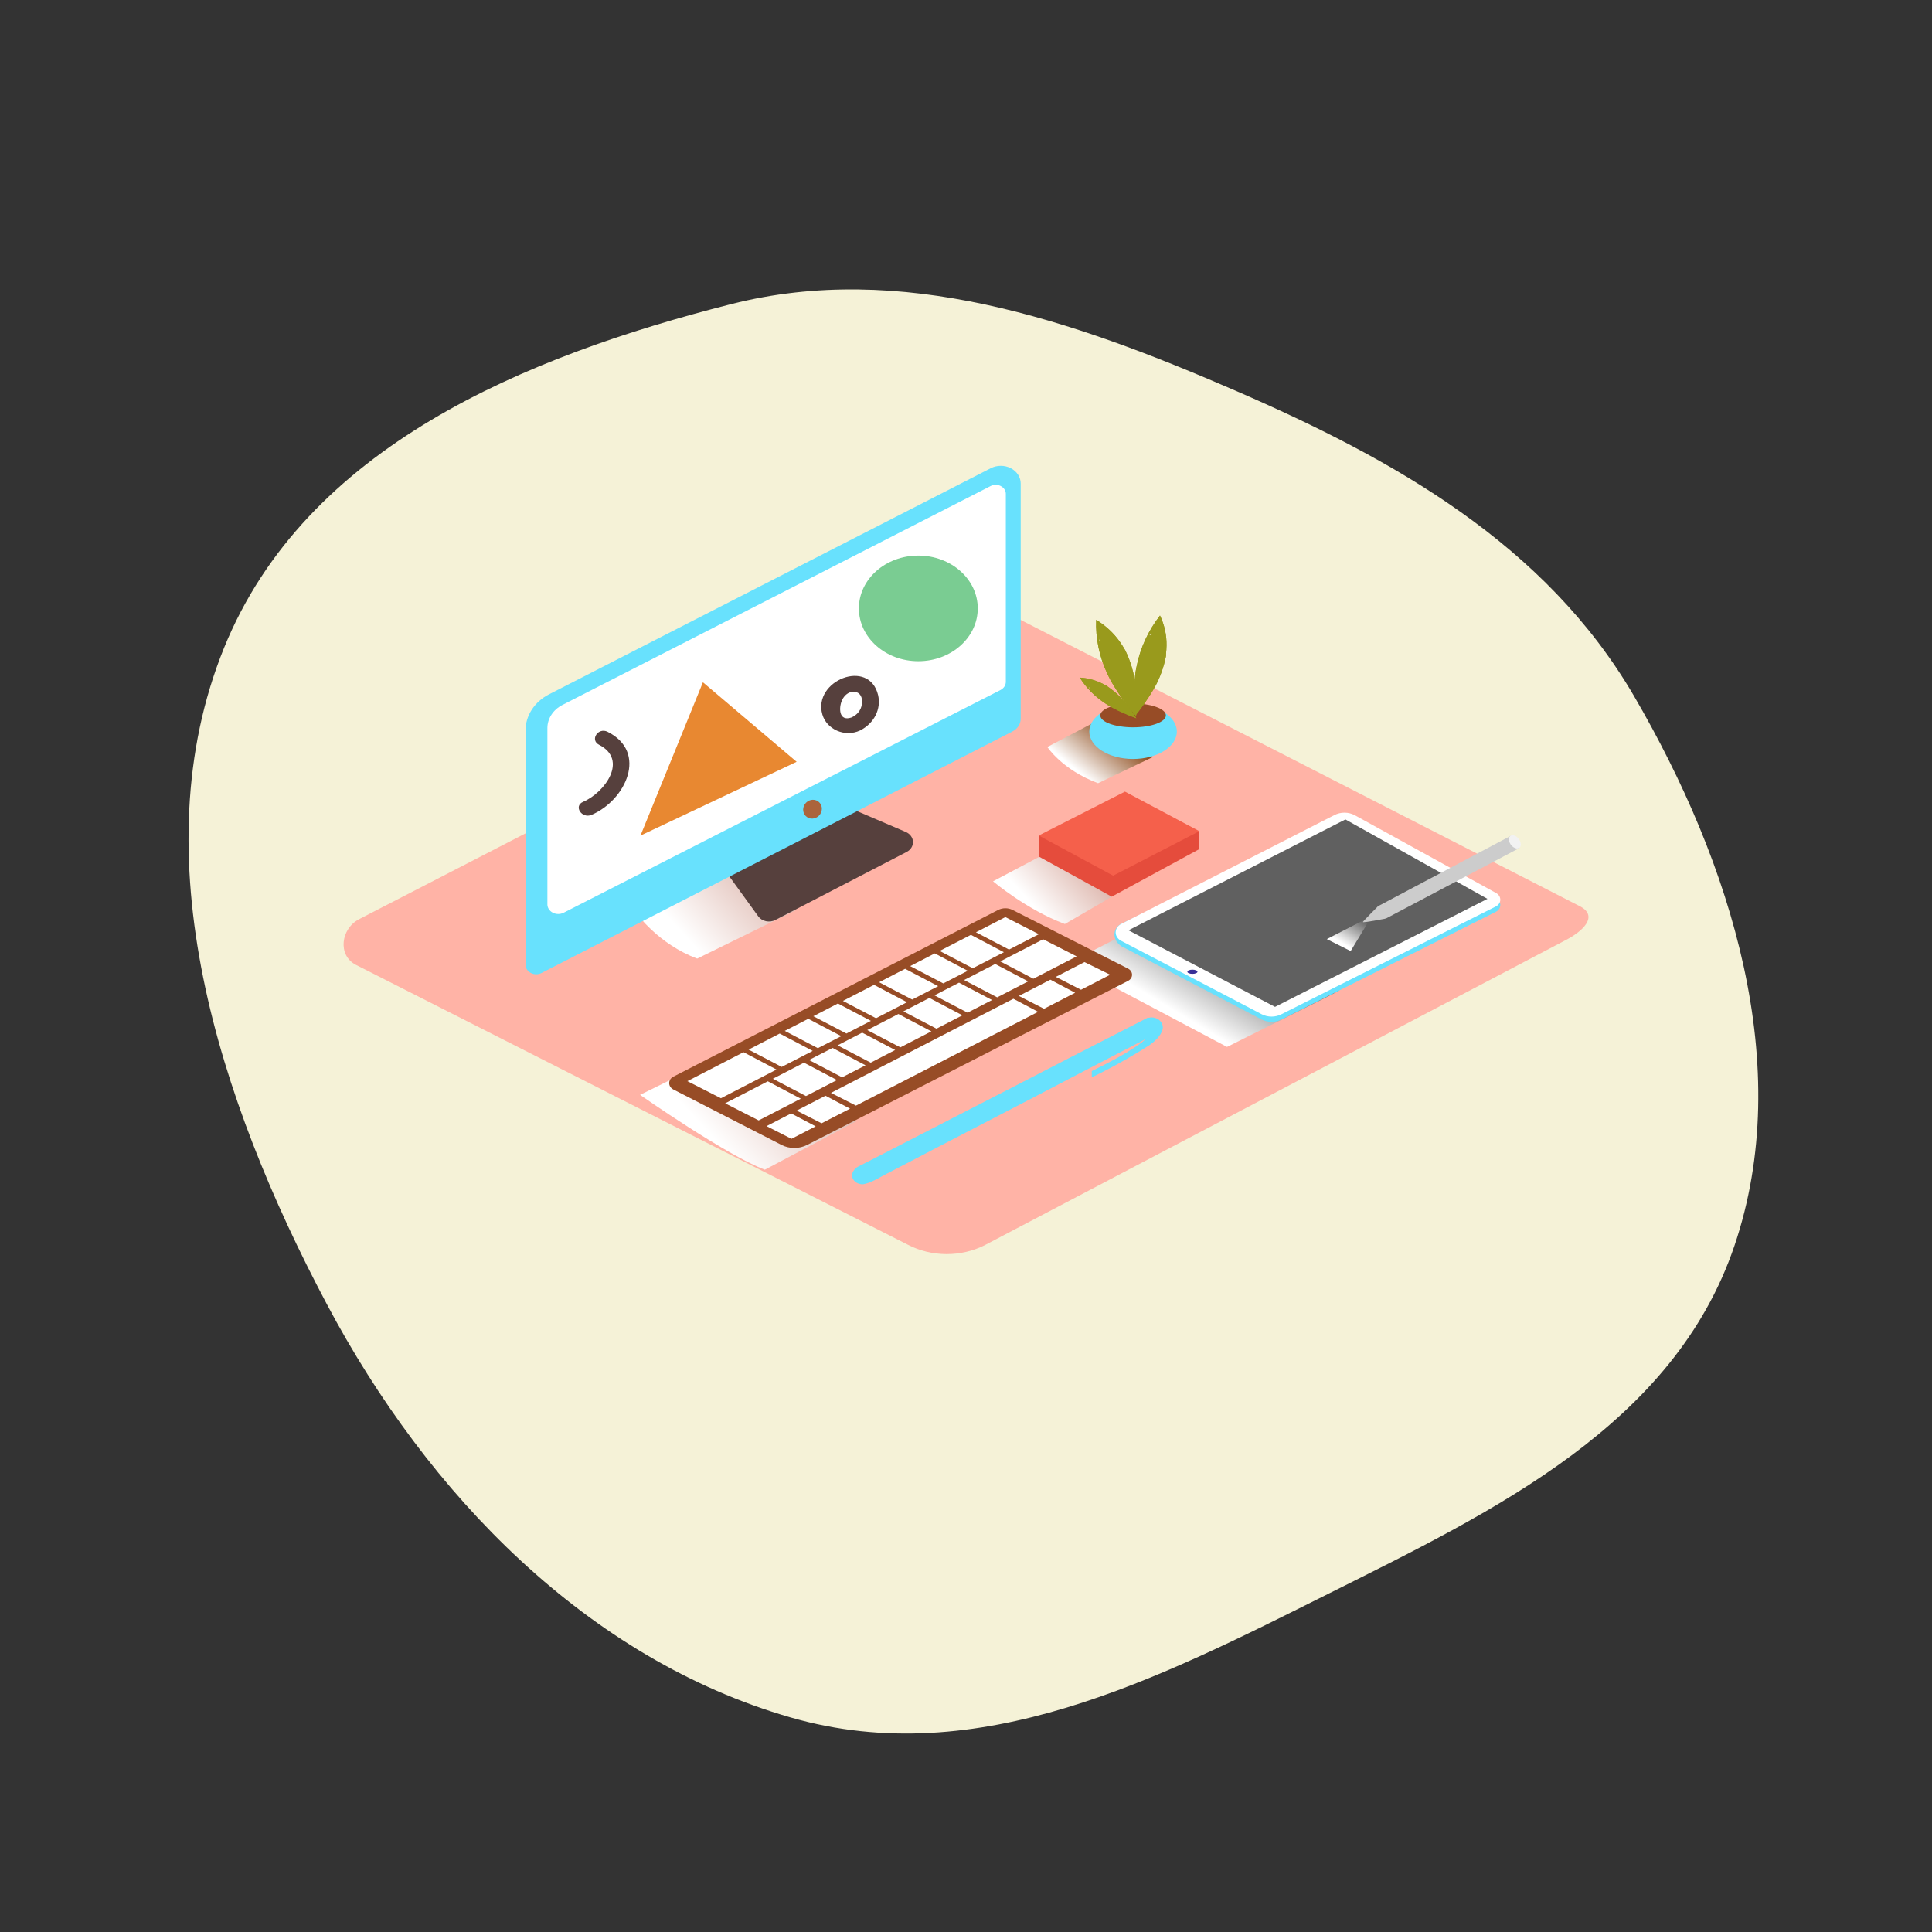 <svg width="160" height="160" viewBox="0 0 160 160" fill="none" xmlns="http://www.w3.org/2000/svg">
<rect x="0" y="0" width="160" height="160" fill="#333333" stroke="none"/>
<path fill-rule="evenodd" clip-rule="evenodd" d="M27.039 107.952C18.089 91.062 11.576 70.892 18.546 53.675C25.296 37.002 43.494 29.519 60.546 25.187C74.592 21.619 88.717 26.451 102.375 32.379C115.412 38.037 127.993 45.07 135.32 57.64C143.421 71.537 148.674 88.314 143.639 103.168C138.613 117.996 123.776 125.109 110.141 131.923C95.96 139.009 81.04 146.72 65.471 142.229C48.699 137.391 35.465 123.855 27.039 107.952Z" fill="#F5F2D7"/>
<path d="M81.526 103.134L129.546 77.918C131.075 77.155 132.385 75.903 130.895 75.082L82.705 50.407C81.982 50.008 80.885 49.747 80.148 50.128L29.748 76.12C28.219 76.909 27.945 79.105 29.468 79.901L75.198 103.089C76.157 103.585 77.246 103.85 78.355 103.858C79.465 103.865 80.558 103.616 81.526 103.134V103.134Z" fill="#FFB3A6"/>
<path style="mix-blend-mode:multiply" d="M60.641 86.907L53.008 90.671C53.008 90.671 60.139 95.666 63.34 96.87L70.981 92.828" fill="url(#paint0_linear_9_1463)"/>
<path style="mix-blend-mode:multiply" d="M60.33 71.858L52.697 75.622C52.697 75.622 54.525 78.192 57.737 79.386L65.986 75.344" fill="url(#paint1_linear_9_1463)"/>
<path style="mix-blend-mode:multiply" d="M101.616 86.7C101.616 86.7 110.842 82.11 110.898 82.033L96.565 75.622L88.503 79.757L101.616 86.7Z" fill="url(#paint2_linear_9_1463)"/>
<path d="M112.2 67.957L123.904 74.403C124.011 74.462 124.099 74.545 124.16 74.643C124.22 74.742 124.25 74.852 124.248 74.964C124.245 75.076 124.21 75.186 124.145 75.282C124.08 75.378 123.988 75.458 123.879 75.513L106.115 84.431C105.868 84.558 105.588 84.624 105.303 84.624C105.018 84.624 104.738 84.558 104.491 84.431L92.841 78.346C92.001 77.729 92.23 76.814 92.841 76.515L110.5 67.938C110.759 67.804 111.054 67.735 111.353 67.738C111.652 67.742 111.945 67.818 112.2 67.957V67.957Z" fill="#68E1FD"/>
<path d="M112.2 67.515L123.904 73.96C124.011 74.019 124.099 74.102 124.16 74.2C124.22 74.299 124.25 74.409 124.248 74.522C124.245 74.634 124.21 74.743 124.145 74.839C124.08 74.935 123.989 75.015 123.879 75.07L106.118 83.996C105.871 84.122 105.591 84.189 105.306 84.189C105.021 84.189 104.741 84.122 104.494 83.996L92.844 77.911C92.707 77.841 92.594 77.739 92.515 77.618C92.436 77.496 92.394 77.358 92.394 77.218C92.394 77.078 92.436 76.94 92.515 76.818C92.594 76.697 92.707 76.596 92.844 76.525L110.503 67.505C110.76 67.37 111.054 67.299 111.353 67.301C111.652 67.303 111.944 67.377 112.2 67.515Z" fill="white"/>
<path d="M111.421 67.863L123.184 74.44L105.592 83.384L93.454 77.043L111.421 67.863Z" fill="#606060"/>
<path d="M98.751 80.65C98.982 80.65 99.169 80.572 99.169 80.476C99.169 80.38 98.982 80.302 98.751 80.302C98.521 80.302 98.334 80.38 98.334 80.476C98.334 80.572 98.521 80.65 98.751 80.65Z" fill="#383097"/>
<path style="mix-blend-mode:multiply" d="M111.855 78.764C111.855 78.764 113.387 76.234 113.395 76.222L113.132 76.105L109.879 77.774L111.855 78.764Z" fill="url(#paint3_linear_9_1463)"/>
<path d="M125.612 69.433C125.608 69.415 125.608 69.396 125.612 69.378C125.452 69.304 125.28 69.252 125.102 69.226L114.182 75.017C114.182 75.017 113.527 75.473 114.742 76.087L125.827 70.234C125.817 69.956 125.743 69.684 125.612 69.433V69.433Z" fill="#CCCCCC"/>
<path d="M114.16 75.015C114.16 75.015 112.889 76.279 112.866 76.361C112.844 76.443 114.706 76.085 114.706 76.085" fill="#CCCCCC"/>
<path d="M125.787 70.236C125.988 70.133 126.001 69.819 125.816 69.534C125.632 69.25 125.319 69.103 125.118 69.206C124.917 69.309 124.904 69.623 125.089 69.907C125.274 70.192 125.586 70.339 125.787 70.236Z" fill="#F2F2F2"/>
<path d="M70.427 66.938L75.013 68.9C75.185 68.974 75.332 69.089 75.437 69.231C75.542 69.373 75.601 69.538 75.608 69.708C75.616 69.878 75.571 70.047 75.479 70.196C75.387 70.345 75.251 70.469 75.086 70.555L64.213 76.189C63.978 76.311 63.7 76.347 63.435 76.291C63.171 76.234 62.941 76.089 62.794 75.886L60.153 72.241" fill="#56403D"/>
<path d="M45.47 57.499L82.055 38.774C82.306 38.645 82.591 38.577 82.881 38.577C83.171 38.577 83.455 38.644 83.706 38.773C83.957 38.902 84.166 39.088 84.31 39.311C84.455 39.534 84.531 39.787 84.53 40.045V59.524C84.53 59.738 84.467 59.948 84.346 60.133C84.226 60.318 84.053 60.472 83.844 60.579L44.849 80.578C44.714 80.647 44.561 80.683 44.406 80.683C44.251 80.683 44.098 80.647 43.964 80.578C43.829 80.508 43.717 80.409 43.64 80.29C43.562 80.17 43.521 80.034 43.522 79.896V60.492C43.522 59.885 43.703 59.289 44.045 58.764C44.387 58.238 44.879 57.802 45.47 57.499Z" fill="#68E1FD"/>
<path d="M82.049 40.246L46.579 58.379C46.2 58.573 45.885 58.852 45.667 59.189C45.448 59.525 45.333 59.907 45.333 60.295V74.898C45.333 75.038 45.375 75.175 45.454 75.296C45.532 75.416 45.645 75.517 45.781 75.587C45.917 75.657 46.072 75.694 46.229 75.694C46.386 75.695 46.541 75.659 46.677 75.59L82.853 57.145C82.988 57.077 83.1 56.977 83.179 56.858C83.257 56.738 83.298 56.602 83.298 56.464V40.895C83.298 40.766 83.259 40.638 83.186 40.526C83.113 40.413 83.009 40.32 82.882 40.254C82.756 40.188 82.613 40.153 82.467 40.152C82.321 40.151 82.177 40.183 82.049 40.246V40.246Z" fill="white"/>
<path d="M68.045 67.143C68.137 66.718 67.873 66.316 67.455 66.244C67.038 66.173 66.624 66.459 66.532 66.884C66.44 67.309 66.704 67.712 67.122 67.783C67.539 67.855 67.953 67.568 68.045 67.143Z" fill="#AB643C"/>
<path d="M83.853 75.358L93.423 80.217C93.523 80.268 93.606 80.342 93.664 80.431C93.722 80.52 93.752 80.621 93.752 80.723C93.752 80.826 93.722 80.927 93.664 81.016C93.606 81.104 93.523 81.178 93.423 81.23L66.84 94.817C66.517 94.983 66.152 95.07 65.78 95.07C65.408 95.07 65.043 94.983 64.72 94.817L55.76 90.223C55.656 90.169 55.57 90.092 55.51 90C55.45 89.907 55.418 89.802 55.418 89.695C55.418 89.588 55.45 89.484 55.51 89.391C55.57 89.298 55.656 89.221 55.76 89.168L82.657 75.363C82.838 75.269 83.044 75.219 83.254 75.218C83.464 75.217 83.671 75.265 83.853 75.358V75.358Z" fill="#974C26"/>
<path d="M69.391 83.106L72.123 84.543L70.096 85.591C69.536 85.295 67.884 84.434 67.355 84.158L69.391 83.106Z" fill="white"/>
<path d="M72.384 81.561L75.117 82.999L72.549 84.324C72.101 84.093 70.446 83.225 69.808 82.891L72.384 81.561Z" fill="white"/>
<path d="M83.259 75.951L86.034 77.366L83.564 78.64C83.172 78.438 81.498 77.56 80.823 77.207L83.259 75.951Z" fill="white"/>
<path d="M77.413 78.958L80.145 80.396L78.118 81.441C77.639 81.192 75.99 80.329 75.377 80.008L77.413 78.958Z" fill="white"/>
<path d="M80.406 77.421L83.139 78.859L80.56 80.185C80.257 80.031 78.538 79.13 77.819 78.752L80.406 77.421Z" fill="white"/>
<path d="M66.938 84.372L69.671 85.809L67.73 86.805C67.148 86.501 65.507 85.643 64.989 85.372L66.938 84.372Z" fill="white"/>
<path d="M74.96 80.232L77.693 81.67L75.545 82.777C75.041 82.528 73.397 81.655 72.804 81.344L74.96 80.232Z" fill="white"/>
<path d="M64.572 85.593L67.305 87.031L64.737 88.357C64.2 88.079 62.561 87.22 61.996 86.924L64.572 85.593Z" fill="white"/>
<path d="M61.576 87.138L64.309 88.576L59.703 90.952L56.925 89.536L61.576 87.138Z" fill="white"/>
<path d="M86.389 77.787L89.164 79.202L85.577 81.053C85.107 80.804 83.458 79.946 82.836 79.62L86.389 77.787Z" fill="white"/>
<path d="M79.423 81.379L82.156 82.817L80.129 83.864C79.585 83.583 77.948 82.725 77.388 82.431L79.423 81.379Z" fill="white"/>
<path d="M74.4 83.974L77.133 85.412L74.565 86.737C74.05 86.471 72.409 85.611 71.824 85.305L74.4 83.974Z" fill="white"/>
<path d="M76.97 82.645L79.703 84.083L77.555 85.19C76.995 84.899 75.352 84.038 74.814 83.757L76.97 82.645Z" fill="white"/>
<path d="M71.401 85.519L74.134 86.957L72.107 88.004C71.48 87.678 69.83 86.812 69.365 86.571L71.401 85.519Z" fill="white"/>
<path d="M68.948 86.785L71.681 88.223L69.741 89.218C69.102 88.887 67.45 88.019 66.999 87.785L68.948 86.785Z" fill="white"/>
<path d="M82.416 79.834L85.149 81.272L82.581 82.595C82.175 82.386 80.504 81.511 79.84 81.162L82.416 79.834Z" fill="white"/>
<path d="M66.582 88.006L69.315 89.444L66.747 90.77C66.154 90.462 64.507 89.601 64.006 89.337L66.582 88.006Z" fill="white"/>
<path d="M66.319 90.989L62.83 92.787L60.055 91.372L63.586 89.548L66.319 90.989Z" fill="white"/>
<path d="M68.363 90.743L70.396 91.815L68.038 93.026L65.975 91.974L68.363 90.743Z" fill="white"/>
<path d="M67.551 93.278L65.546 94.31L63.48 93.26L65.521 92.208L67.551 93.278Z" fill="white"/>
<path d="M89.811 79.675L91.939 80.722L89.525 81.966L87.437 80.899L89.811 79.675Z" fill="white"/>
<path d="M86.986 81.132L89.038 82.215L86.462 83.543L84.376 82.478L86.986 81.132Z" fill="white"/>
<path d="M83.923 82.712L85.972 83.795L70.886 91.561L68.817 90.507L83.923 82.712Z" fill="white"/>
<path style="mix-blend-mode:multiply" d="M90.657 59.803L86.737 61.86C86.737 61.86 87.946 63.746 90.937 64.86L95.489 62.686" fill="url(#paint4_linear_9_1463)"/>
<path d="M93.835 62.855C95.837 62.855 97.461 61.839 97.461 60.586C97.461 59.333 95.837 58.317 93.835 58.317C91.832 58.317 90.209 59.333 90.209 60.586C90.209 61.839 91.832 62.855 93.835 62.855Z" fill="#68E1FD"/>
<path d="M93.838 60.233C95.338 60.233 96.553 59.791 96.553 59.245C96.553 58.7 95.338 58.258 93.838 58.258C92.338 58.258 91.121 58.7 91.121 59.245C91.121 59.791 92.338 60.233 93.838 60.233Z" fill="#974C26"/>
<path d="M94.017 59.268C94.229 59.002 94.445 58.723 94.669 58.41C94.949 58.009 95.229 57.601 95.473 57.178C95.702 56.804 95.897 56.415 96.058 56.014C96.236 55.578 96.379 55.132 96.486 54.678C96.514 54.558 96.537 54.429 96.562 54.32C96.562 54.265 96.562 54.27 96.562 54.277C96.562 54.285 96.562 54.24 96.562 54.173C96.587 53.924 96.604 53.675 96.607 53.441C96.619 52.595 96.435 51.756 96.066 50.976C95.086 52.239 94.425 53.676 94.129 55.188C94.11 55.277 94.092 55.368 94.075 55.459C94.075 55.459 94.047 55.623 94.036 55.69L94.008 55.917C93.995 56.031 93.983 56.146 93.972 56.263C93.933 56.708 93.913 57.153 93.916 57.599C93.938 58.156 93.966 58.713 94.017 59.268ZM95.17 52.611C95.236 52.544 95.304 52.48 95.375 52.416C95.36 52.474 95.36 52.533 95.375 52.591C95.307 52.587 95.239 52.594 95.173 52.611H95.17Z" fill="#999A1C"/>
<path d="M94.087 59.305C94.106 58.979 94.115 58.641 94.112 58.27C94.112 57.795 94.087 57.322 94.039 56.85C94.004 56.425 93.932 56.003 93.823 55.589C93.709 55.136 93.558 54.691 93.373 54.258C93.322 54.143 93.272 54.031 93.216 53.919C93.191 53.867 93.196 53.872 93.202 53.879L93.146 53.787C93.017 53.571 92.885 53.357 92.74 53.151C92.234 52.432 91.567 51.813 90.78 51.334C90.723 52.869 91.041 54.397 91.712 55.812C91.751 55.897 91.791 55.98 91.833 56.061L91.942 56.275L92.057 56.482C92.115 56.584 92.174 56.687 92.236 56.79C92.474 57.183 92.729 57.566 93 57.942C93.342 58.412 93.706 58.865 94.087 59.305ZM91.007 53.151C91.022 53.063 91.039 52.98 91.06 52.902C91.079 52.958 91.111 53.01 91.155 53.053C91.1 53.08 91.05 53.113 91.007 53.153V53.151Z" fill="#999A1C"/>
<path d="M94.103 59.479C93.994 59.297 93.877 59.113 93.742 58.912C93.569 58.663 93.384 58.414 93.182 58.166C93.007 57.947 92.812 57.74 92.6 57.549C92.373 57.337 92.13 57.14 91.872 56.959L91.676 56.817C91.642 56.797 91.648 56.797 91.653 56.8L91.589 56.765C91.441 56.685 91.292 56.608 91.138 56.539C90.606 56.295 90.022 56.152 89.425 56.118C89.951 56.962 90.677 57.694 91.553 58.265L91.71 58.367L91.844 58.452L91.981 58.529L92.191 58.643C92.462 58.788 92.742 58.922 93.031 59.046C93.376 59.208 93.737 59.35 94.103 59.479ZM90.206 57.041C90.182 56.99 90.159 56.938 90.139 56.884C90.169 56.909 90.206 56.928 90.245 56.939C90.226 56.971 90.213 57.005 90.206 57.041V57.041Z" fill="#999A1C"/>
<path d="M94.017 59.268C94.229 59.002 94.445 58.723 94.669 58.41C94.949 58.009 95.229 57.601 95.473 57.178C95.702 56.804 95.897 56.415 96.058 56.014C96.236 55.578 96.379 55.132 96.486 54.678C96.514 54.558 96.537 54.429 96.562 54.32C96.562 54.265 96.562 54.27 96.562 54.277C96.562 54.285 96.562 54.24 96.562 54.173C96.587 53.924 96.604 53.675 96.607 53.441C96.619 52.595 96.435 51.756 96.066 50.976C95.086 52.239 94.425 53.676 94.129 55.188C94.11 55.277 94.092 55.368 94.075 55.459C94.075 55.459 94.047 55.623 94.036 55.69L94.008 55.917C93.995 56.031 93.983 56.146 93.972 56.263C93.933 56.708 93.913 57.153 93.916 57.599C93.938 58.156 93.966 58.713 94.017 59.268ZM95.17 52.611C95.236 52.544 95.304 52.48 95.375 52.416C95.36 52.474 95.36 52.533 95.375 52.591C95.307 52.587 95.239 52.594 95.173 52.611H95.17Z" fill="#999A1C"/>
<path d="M94.087 59.305C94.106 58.979 94.115 58.641 94.112 58.27C94.112 57.795 94.087 57.322 94.039 56.85C94.004 56.425 93.932 56.003 93.823 55.589C93.709 55.136 93.558 54.691 93.373 54.258C93.322 54.143 93.272 54.031 93.216 53.919C93.191 53.867 93.196 53.872 93.202 53.879L93.146 53.787C93.017 53.571 92.885 53.357 92.74 53.151C92.234 52.432 91.567 51.813 90.78 51.334C90.723 52.869 91.041 54.397 91.712 55.812C91.751 55.897 91.791 55.98 91.833 56.061L91.942 56.275L92.057 56.482C92.115 56.584 92.174 56.687 92.236 56.79C92.474 57.183 92.729 57.566 93 57.942C93.342 58.412 93.706 58.865 94.087 59.305ZM91.007 53.151C91.022 53.063 91.039 52.98 91.06 52.902C91.079 52.958 91.111 53.01 91.155 53.053C91.1 53.08 91.05 53.113 91.007 53.153V53.151Z" fill="#999A1C"/>
<path d="M94.103 59.479C93.994 59.297 93.877 59.113 93.742 58.912C93.569 58.663 93.384 58.414 93.182 58.166C93.007 57.947 92.812 57.74 92.6 57.549C92.373 57.337 92.13 57.14 91.872 56.959L91.676 56.817C91.642 56.797 91.648 56.797 91.653 56.8L91.589 56.765C91.441 56.685 91.292 56.608 91.138 56.539C90.606 56.295 90.022 56.152 89.425 56.118C89.951 56.962 90.677 57.694 91.553 58.265L91.71 58.367L91.844 58.452L91.981 58.529L92.191 58.643C92.462 58.788 92.742 58.922 93.031 59.046C93.376 59.208 93.737 59.35 94.103 59.479ZM90.206 57.041C90.182 56.99 90.159 56.938 90.139 56.884C90.169 56.909 90.206 56.928 90.245 56.939C90.226 56.971 90.213 57.005 90.206 57.041V57.041Z" fill="#999A1C"/>
<path d="M53.041 69.201L65.975 63.089L58.213 56.504L53.041 69.201Z" fill="#E88831"/>
<path d="M76.052 54.758C78.77 54.758 80.974 52.8 80.974 50.384C80.974 47.969 78.77 46.011 76.052 46.011C73.333 46.011 71.129 47.969 71.129 50.384C71.129 52.8 73.333 54.758 76.052 54.758Z" fill="#7ACC92"/>
<path d="M50.32 60.606C49.536 60.208 48.83 61.283 49.614 61.681C52.047 62.925 50.099 65.631 48.287 66.407C47.475 66.753 48.183 67.828 48.993 67.482C51.821 66.271 53.68 62.29 50.32 60.606Z" fill="#56403D"/>
<path d="M72.72 57.564C71.975 54.471 67.291 56.37 68.105 59.173C68.458 60.387 69.948 61.094 71.236 60.492C71.799 60.205 72.246 59.767 72.512 59.242C72.778 58.716 72.851 58.129 72.72 57.564V57.564ZM71.37 58.34C71.341 58.57 71.246 58.789 71.096 58.978C70.946 59.166 70.745 59.318 70.511 59.42C69.441 59.783 69.466 58.576 69.729 57.999C70.2 56.929 71.6 57.066 71.365 58.35L71.37 58.34Z" fill="#56403D"/>
<path d="M70.553 97.301C70.581 97.14 70.654 96.987 70.764 96.857C70.875 96.727 71.019 96.623 71.185 96.554L73.215 95.514L76.351 93.9L80.098 91.972L84.085 89.922L87.941 87.932L91.301 86.208L93.779 84.934L95.081 84.265C95.081 84.29 95.125 84.29 95.153 84.282C95.308 84.249 95.47 84.251 95.623 84.289C95.776 84.327 95.916 84.4 96.028 84.5C96.141 84.6 96.222 84.724 96.266 84.86C96.308 84.996 96.311 85.14 96.273 85.277C96.122 85.8 95.621 86.26 95.153 86.578C93.637 87.546 92.055 88.428 90.416 89.22V88.701C91.519 88.163 93.899 86.959 94.896 86.039L94.42 86.287L93.109 86.969L91.135 87.994L88.671 89.273L85.88 90.733L82.951 92.253L80.05 93.758L77.351 95.161L75.035 96.373L73.252 97.298C72.709 97.582 72.118 97.965 71.485 98.074C71.366 98.082 71.246 98.067 71.133 98.032C71.02 97.996 70.916 97.941 70.829 97.868C70.742 97.795 70.672 97.707 70.624 97.61C70.577 97.512 70.552 97.407 70.553 97.301V97.301Z" fill="#68E1FD"/>
<path style="mix-blend-mode:multiply" d="M86.423 70.773L82.24 72.987C82.24 72.987 84.987 75.326 88.187 76.523L92.076 74.266" fill="url(#paint5_linear_9_1463)"/>
<path d="M86.023 69.194V70.933L92.068 74.259L99.325 70.318V68.835" fill="#E54C3C"/>
<path d="M99.325 68.835L93.163 65.559L86.023 69.194L92.185 72.52L99.325 68.835Z" fill="#F5604B"/>
<defs>
<linearGradient id="paint0_linear_9_1463" x1="69.62" y1="86.23" x2="59.884" y2="95.149" gradientUnits="userSpaceOnUse">
<stop stop-color="#D4A397"/>
<stop offset="1" stop-color="white"/>
</linearGradient>
<linearGradient id="paint1_linear_9_1463" x1="65.798" y1="70.811" x2="57.527" y2="78.388" gradientUnits="userSpaceOnUse">
<stop stop-color="#D4A397"/>
<stop offset="1" stop-color="white"/>
</linearGradient>
<linearGradient id="paint2_linear_9_1463" x1="102.923" y1="76.677" x2="98.299" y2="84.343" gradientUnits="userSpaceOnUse">
<stop offset="0.01" stop-color="#4D4D4D"/>
<stop offset="1" stop-color="white"/>
</linearGradient>
<linearGradient id="paint3_linear_9_1463" x1="112.827" y1="75.704" x2="111.317" y2="78.209" gradientUnits="userSpaceOnUse">
<stop offset="0.01" stop-color="#4D4D4D"/>
<stop offset="1" stop-color="white"/>
</linearGradient>
<linearGradient id="paint4_linear_9_1463" x1="93.311" y1="60.146" x2="89.887" y2="64.369" gradientUnits="userSpaceOnUse">
<stop stop-color="#78B46A"/>
<stop offset="0.03" stop-color="#7F3500"/>
<stop offset="1" stop-color="white"/>
</linearGradient>
<linearGradient id="paint5_linear_9_1463" x1="91.281" y1="70.632" x2="86.009" y2="75.463" gradientUnits="userSpaceOnUse">
<stop stop-color="#D4A397"/>
<stop offset="1" stop-color="white"/>
</linearGradient>
</defs>
</svg>
